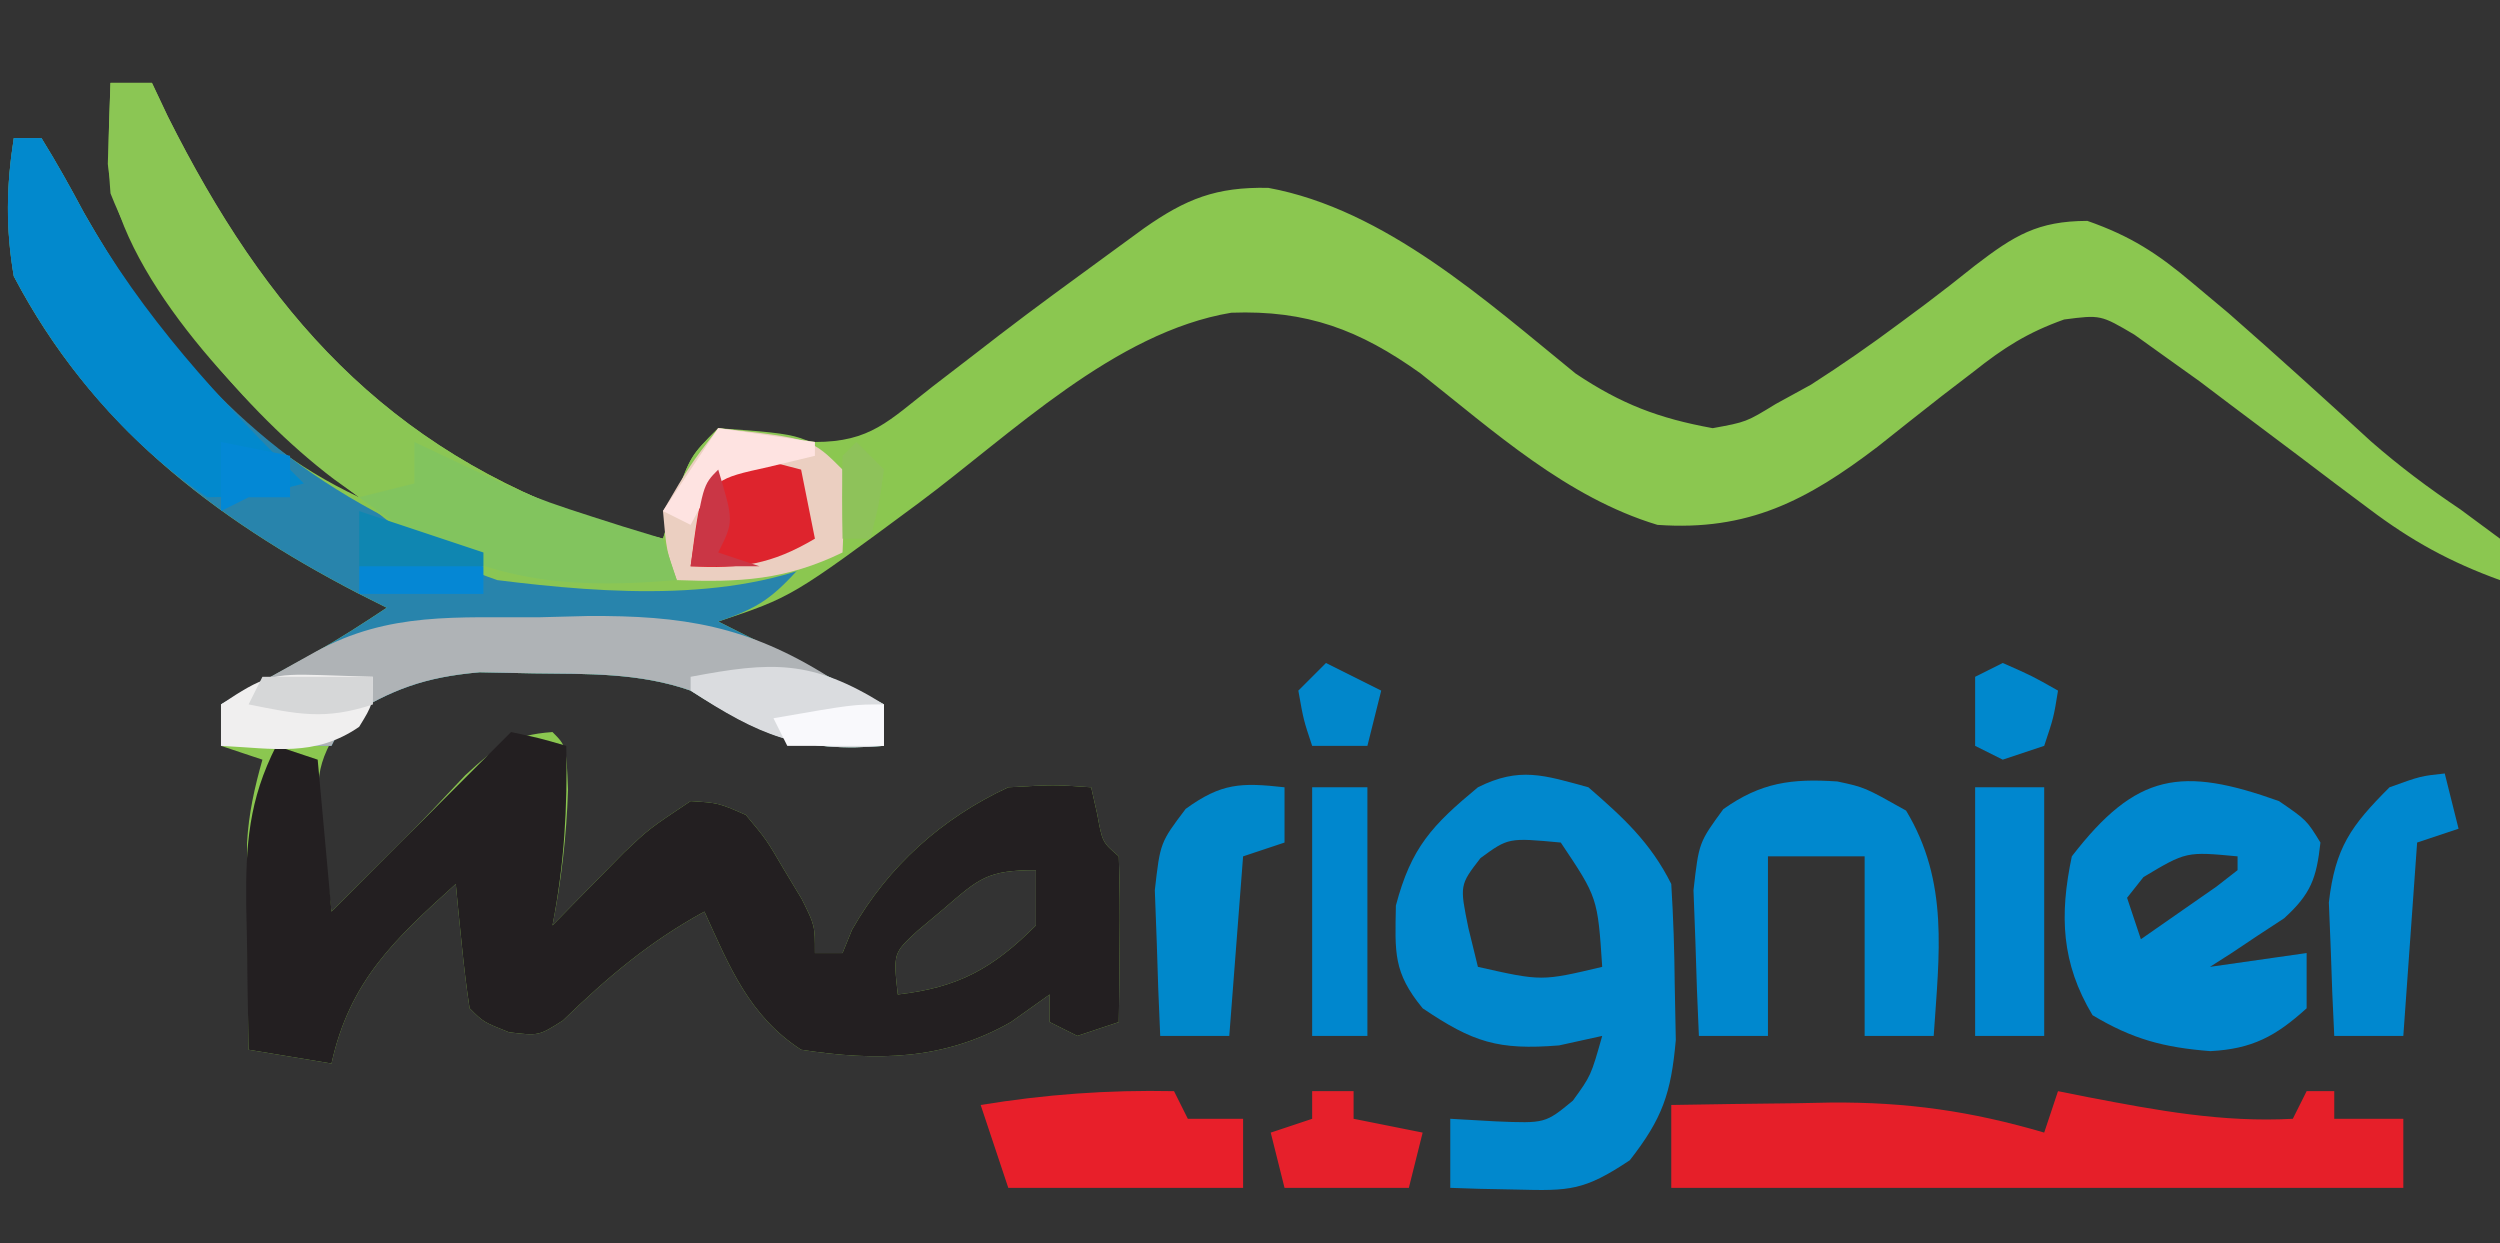 <?xml version="1.0" encoding="UTF-8"?>
<svg version="1.1" xmlns="http://www.w3.org/2000/svg" width="181" height="90">
<rect width="100%" height="100%" fill="#333333" stroke="none"/>
<path d="M0 0 C0.99 0 1.98 0 3 0 C3.378 0.799 3.755 1.598 4.145 2.422 C11.23 16.561 19.913 26.49 35.312 31.797 C36.858 32.258 38.427 32.642 40 33 C40.289 32.051 40.578 31.102 40.875 30.125 C42 27 42 27 44 25 C46.343 25.256 48.678 25.593 51 26 C55.038 26 56.334 24.466 59.5 22 C60.57 21.176 61.64 20.353 62.711 19.531 C63.255 19.111 63.798 18.691 64.358 18.258 C66.917 16.297 69.519 14.398 72.125 12.5 C73.459 11.525 73.459 11.525 74.82 10.531 C77.863 8.394 80.048 7.523 83.828 7.602 C92.272 9.151 99.62 15.802 106.078 21.047 C109.393 23.263 112.081 24.285 116 25 C118.428 24.556 118.428 24.556 120.562 23.25 C121.404 22.789 122.246 22.327 123.113 21.852 C125.333 20.428 127.432 18.972 129.543 17.398 C130.156 16.943 130.77 16.488 131.402 16.019 C132.616 15.103 133.817 14.169 135.002 13.216 C137.832 11.05 139.517 10.001 143.125 9.992 C146.269 11.094 148.211 12.353 150.75 14.5 C151.607 15.218 152.464 15.936 153.348 16.676 C156.827 19.725 160.252 22.829 163.66 25.957 C165.742 27.774 167.833 29.339 170.125 30.875 C171.074 31.576 172.023 32.278 173 33 C173 33.99 173 34.98 173 36 C169.402 34.699 166.581 33.149 163.531 30.848 C162.713 30.236 161.894 29.624 161.051 28.994 C160.209 28.357 159.367 27.719 158.5 27.062 C156.824 25.801 155.147 24.542 153.469 23.285 C152.731 22.727 151.993 22.169 151.232 21.594 C150.127 20.805 150.127 20.805 149 20 C148.186 19.417 147.372 18.833 146.533 18.232 C144.085 16.789 144.085 16.789 141.444 17.131 C138.809 18.068 137.076 19.169 134.891 20.906 C134.135 21.485 133.38 22.064 132.602 22.66 C131.044 23.879 129.491 25.106 127.945 26.34 C122.828 30.235 118.567 32.469 112 32 C105.42 30.012 100.147 25.217 94.832 21.023 C90.438 17.884 86.625 16.437 81.145 16.641 C72.69 18.057 65.244 25.411 58.543 30.398 C49.325 37.225 49.325 37.225 44 39 C44.797 39.398 44.797 39.398 45.609 39.805 C49.073 41.536 52.536 43.268 56 45 C56 45.99 56 46.98 56 48 C49.801 48.506 47.089 47.168 42 44 C38.289 42.697 34.527 42.797 30.625 42.75 C28.695 42.711 28.695 42.711 26.727 42.672 C22.729 43.024 20.376 43.869 17 46 C14.634 49.549 14.891 50.576 15.375 54.688 C15.486 55.681 15.597 56.675 15.711 57.699 C15.854 58.838 15.854 58.838 16 60 C16.447 59.553 16.895 59.105 17.355 58.645 C18.61 57.39 19.867 56.137 21.125 54.887 C22.675 53.327 24.186 51.731 25.688 50.125 C27.909 48.084 29.019 47.213 32 47 C33 48 33 48 33.125 51.188 C33.014 54.569 32.647 57.686 32 61 C32.471 60.518 32.941 60.036 33.426 59.539 C34.048 58.907 34.671 58.276 35.312 57.625 C35.927 56.999 36.542 56.372 37.176 55.727 C39 54 39 54 42 52 C44.016 52.129 44.016 52.129 46 53 C47.484 54.777 47.484 54.777 48.75 56.938 C49.178 57.648 49.606 58.358 50.047 59.09 C51 61 51 61 51 63 C51.66 63 52.32 63 53 63 C53.227 62.443 53.454 61.886 53.688 61.312 C56.303 56.704 60.207 53.221 65 51 C68.312 50.812 68.312 50.812 71 51 C71.217 51.959 71.217 51.959 71.438 52.938 C71.81 54.975 71.81 54.975 73 56 C73.072 58.02 73.084 60.042 73.062 62.062 C73.053 63.167 73.044 64.272 73.035 65.41 C73.024 66.265 73.012 67.119 73 68 C71.515 68.495 71.515 68.495 70 69 C69.34 68.67 68.68 68.34 68 68 C68 67.34 68 66.68 68 66 C67.072 66.66 66.144 67.32 65.188 68 C60.344 70.768 55.434 70.847 50 70 C46.243 67.558 44.83 64.026 43 60 C39.028 62.167 35.971 64.762 32.746 67.891 C31 69 31 69 28.848 68.734 C27 68 27 68 26 67 C25.768 65.485 25.588 63.962 25.438 62.438 C25.354 61.611 25.27 60.785 25.184 59.934 C25.123 59.296 25.062 58.657 25 58 C20.612 61.966 17.314 65.012 16 71 C14.02 70.67 12.04 70.34 10 70 C9.973 67.25 9.953 64.5 9.938 61.75 C9.929 60.973 9.921 60.195 9.912 59.395 C9.907 58.263 9.907 58.263 9.902 57.109 C9.894 56.072 9.894 56.072 9.886 55.015 C10.006 52.9 10.424 51.034 11 49 C9.515 48.505 9.515 48.505 8 48 C8 47.01 8 46.02 8 45 C8.615 44.662 9.23 44.325 9.863 43.977 C10.672 43.531 11.48 43.085 12.312 42.625 C13.113 42.184 13.914 41.743 14.738 41.289 C16.535 40.265 18.279 39.147 20 38 C19.299 37.648 18.598 37.296 17.875 36.934 C7.382 31.473 -1.397 24.711 -7 14 C-7.591 10.539 -7.541 7.461 -7 4 C-6.34 4 -5.68 4 -5 4 C-3.913 5.752 -2.907 7.555 -1.938 9.375 C3.023 18.1 8.764 25.677 18 30 C17.031 29.258 16.061 28.515 15.062 27.75 C9.265 22.804 0.525 13.757 -0.195 5.859 C-0.13 3.906 -0.065 1.953 0 0 Z M60.312 59.812 C59.379 60.596 59.379 60.596 58.426 61.395 C56.668 63.016 56.668 63.016 57 66 C61.378 65.5 63.882 64.118 67 61 C67 59.68 67 58.36 67 57 C63.479 57 62.9 57.583 60.312 59.812 Z " fill="#8BC750" transform="translate(8,6)"/>
<path d="M0 0 C2.062 0.438 2.062 0.438 4 1 C4.089 5.474 3.857 9.606 3 14 C3.471 13.518 3.941 13.036 4.426 12.539 C5.048 11.907 5.671 11.276 6.312 10.625 C6.927 9.999 7.542 9.372 8.176 8.727 C10 7 10 7 13 5 C15.016 5.129 15.016 5.129 17 6 C18.484 7.777 18.484 7.777 19.75 9.938 C20.178 10.648 20.606 11.358 21.047 12.09 C22 14 22 14 22 16 C22.66 16 23.32 16 24 16 C24.227 15.443 24.454 14.886 24.688 14.312 C27.303 9.704 31.207 6.221 36 4 C39.312 3.812 39.312 3.812 42 4 C42.144 4.639 42.289 5.279 42.438 5.938 C42.81 7.975 42.81 7.975 44 9 C44.072 11.02 44.084 13.042 44.062 15.062 C44.053 16.167 44.044 17.272 44.035 18.41 C44.024 19.265 44.012 20.119 44 21 C43.01 21.33 42.02 21.66 41 22 C40.34 21.67 39.68 21.34 39 21 C39 20.34 39 19.68 39 19 C37.608 19.99 37.608 19.99 36.188 21 C31.344 23.768 26.434 23.847 21 23 C17.243 20.558 15.83 17.026 14 13 C10.028 15.167 6.971 17.762 3.746 20.891 C2 22 2 22 -0.152 21.734 C-2 21 -2 21 -3 20 C-3.232 18.485 -3.412 16.962 -3.562 15.438 C-3.646 14.611 -3.73 13.785 -3.816 12.934 C-3.877 12.296 -3.938 11.657 -4 11 C-8.388 14.966 -11.686 18.012 -13 24 C-14.98 23.67 -16.96 23.34 -19 23 C-19.054 20.271 -19.094 17.542 -19.125 14.812 C-19.142 14.044 -19.159 13.275 -19.176 12.482 C-19.213 8.185 -18.996 4.921 -17 1 C-16.01 1.33 -15.02 1.66 -14 2 C-13.67 5.63 -13.34 9.26 -13 13 C-11.948 11.948 -10.896 10.896 -9.812 9.812 C-6.542 6.542 -3.271 3.271 0 0 Z M31.312 12.812 C30.379 13.596 30.379 13.596 29.426 14.395 C27.668 16.016 27.668 16.016 28 19 C32.378 18.5 34.882 17.118 38 14 C38 12.68 38 11.36 38 10 C34.479 10 33.9 10.583 31.312 12.812 Z " fill="#231F21" transform="translate(37,53)"/>
<path d="M0 0 C0.66 0 1.32 0 2 0 C3.087 1.752 4.093 3.555 5.062 5.375 C10.813 15.451 17.518 22.855 28 28 C29.02 28.544 30.039 29.088 31.09 29.648 C36.036 31.733 41.163 31.321 46.438 31.188 C47.964 31.167 47.964 31.167 49.521 31.146 C52.015 31.111 54.507 31.062 57 31 C54.948 33.248 53.993 34.002 51 35 C51.797 35.398 51.797 35.398 52.609 35.805 C56.073 37.536 59.536 39.268 63 41 C63 41.99 63 42.98 63 44 C56.801 44.506 54.089 43.168 49 40 C45.289 38.697 41.527 38.797 37.625 38.75 C35.695 38.711 35.695 38.711 33.727 38.672 C29.756 39.022 27.366 39.905 24 42 C23.67 42.66 23.34 43.32 23 44 C20.36 44 17.72 44 15 44 C15 43.01 15 42.02 15 41 C15.615 40.662 16.23 40.325 16.863 39.977 C17.672 39.531 18.48 39.085 19.312 38.625 C20.113 38.184 20.914 37.743 21.738 37.289 C23.535 36.265 25.279 35.147 27 34 C26.299 33.648 25.598 33.296 24.875 32.934 C14.382 27.473 5.603 20.711 0 10 C-0.591 6.539 -0.541 3.461 0 0 Z " fill="#2884AC" transform="translate(1,10)"/>
<path d="M0 0 C0.99 0 1.98 0 3 0 C3.378 0.799 3.755 1.598 4.145 2.422 C11.23 16.561 19.913 26.49 35.312 31.797 C36.858 32.258 38.427 32.642 40 33 C40.289 32.051 40.578 31.102 40.875 30.125 C42 27 42 27 44 25 C50.462 25.462 50.462 25.462 53 28 C53.125 31.125 53.125 31.125 53 34 C45.721 37.722 35.925 36.989 28 36 C23.995 34.621 21.186 32.753 18 30 C17.397 29.567 16.793 29.134 16.172 28.688 C9.73 23.813 2.96 15.531 0 8 C-0.246 5.3 -0.091 2.72 0 0 Z " fill="#8BC654" transform="translate(8,6)"/>
<path d="M0 0 C2.527 2.19 4.5 4 6 7 C6.151 9.453 6.231 11.859 6.25 14.312 C6.276 15.629 6.302 16.945 6.328 18.301 C5.985 22.166 5.361 23.972 3 27 C-0.314 29.209 -1.345 29.225 -5.188 29.125 C-6.089 29.107 -6.99 29.089 -7.918 29.07 C-8.605 29.047 -9.292 29.024 -10 29 C-10 27.35 -10 25.7 -10 24 C-8.36 24.093 -8.36 24.093 -6.688 24.188 C-3.123 24.334 -3.123 24.334 -1.125 22.688 C0.185 20.882 0.185 20.882 1 18 C-0.547 18.34 -0.547 18.34 -2.125 18.688 C-6.553 19.045 -8.353 18.46 -12 16 C-14.141 13.394 -14 11.978 -13.938 8.562 C-12.829 4.352 -11.314 2.748 -8 0 C-4.991 -1.505 -3.206 -0.88 0 0 Z M-7.812 5.125 C-9.322 7.083 -9.322 7.083 -8.688 10.188 C-8.461 11.116 -8.234 12.044 -8 13 C-3.385 14.042 -3.385 14.042 1 13 C0.67 7.985 0.67 7.985 -2 4 C-5.789 3.648 -5.789 3.648 -7.812 5.125 Z " fill="#0188CD" transform="translate(115,57)"/>
<path d="M0 0 C0.724 0.144 1.449 0.289 2.195 0.438 C7.185 1.396 11.893 2.276 17 2 C17.33 1.34 17.66 0.68 18 0 C18.66 0 19.32 0 20 0 C20 0.66 20 1.32 20 2 C21.65 2 23.3 2 25 2 C25 3.65 25 5.3 25 7 C7.51 7 -9.98 7 -28 7 C-28 5.02 -28 3.04 -28 1 C-25 0.946 -22.001 0.906 -19 0.875 C-18.161 0.858 -17.322 0.841 -16.457 0.824 C-10.947 0.782 -6.29 1.445 -1 3 C-0.67 2.01 -0.34 1.02 0 0 Z " fill="#E61F29" transform="translate(149,79)"/>
<path d="M0 0 C2 1.375 2 1.375 3 3 C2.711 5.594 2.319 6.709 0.371 8.484 C-0.267 8.902 -0.905 9.32 -1.562 9.75 C-2.203 10.178 -2.844 10.606 -3.504 11.047 C-3.998 11.361 -4.491 11.676 -5 12 C-1.535 11.505 -1.535 11.505 2 11 C2 12.32 2 13.64 2 15 C-0.23 17.021 -1.936 17.945 -4.973 18.102 C-8.329 17.838 -10.595 17.243 -13.5 15.5 C-15.763 11.729 -15.9 8.278 -15 4 C-10.312 -2.081 -7.046 -2.517 0 0 Z M-9.812 5.5 C-10.204 5.995 -10.596 6.49 -11 7 C-10.67 7.99 -10.34 8.98 -10 10 C-8.831 9.192 -7.664 8.378 -6.5 7.562 C-5.85 7.11 -5.201 6.658 -4.531 6.191 C-3.773 5.602 -3.773 5.602 -3 5 C-3 4.67 -3 4.34 -3 4 C-6.717 3.651 -6.717 3.651 -9.812 5.5 Z M-10 10 C-9 12 -9 12 -9 12 Z " fill="#0088CF" transform="translate(165,58)"/>
<path d="M0 0 C1.973 0.422 1.973 0.422 4.973 2.109 C8.099 7.288 7.361 12.522 6.973 18.422 C5.323 18.422 3.673 18.422 1.973 18.422 C1.973 14.132 1.973 9.842 1.973 5.422 C-0.337 5.422 -2.647 5.422 -5.027 5.422 C-5.027 9.712 -5.027 14.002 -5.027 18.422 C-6.677 18.422 -8.327 18.422 -10.027 18.422 C-10.136 16.173 -10.213 13.922 -10.277 11.672 C-10.324 10.419 -10.37 9.166 -10.418 7.875 C-10.027 4.422 -10.027 4.422 -8.258 2.004 C-5.534 0.072 -3.32 -0.223 0 0 Z " fill="#0088CE" transform="translate(133.027,56.578)"/>
<path d="M0 0 C1.116 -0.029 2.233 -0.058 3.383 -0.088 C10.323 -0.141 15.003 0.627 20.875 4.312 C22.203 4.991 23.535 5.66 24.875 6.312 C24.875 7.303 24.875 8.293 24.875 9.312 C18.676 9.819 15.964 8.481 10.875 5.312 C7.164 4.009 3.402 4.109 -0.5 4.062 C-2.43 4.024 -2.43 4.024 -4.398 3.984 C-8.369 4.334 -10.759 5.218 -14.125 7.312 C-14.455 7.973 -14.785 8.633 -15.125 9.312 C-17.765 9.312 -20.405 9.312 -23.125 9.312 C-23.125 8.322 -23.125 7.332 -23.125 6.312 C-21.667 5.499 -20.209 4.687 -18.75 3.875 C-17.532 3.196 -17.532 3.196 -16.289 2.504 C-10.963 -0.428 -6.018 0.051 0 0 Z " fill="#AFB3B6" transform="translate(39.125,44.688)"/>
<path d="M0 0 C0.66 0 1.32 0 2 0 C3.087 1.752 4.093 3.555 5.062 5.375 C9.338 12.95 14.856 18.914 21 25 C18.509 25.687 16.621 26 14 26 C8.036 21.978 3.383 16.328 0 10 C-0.598 6.539 -0.541 3.463 0 0 Z " fill="#0289CD" transform="translate(1,10)"/>
<path d="M0 0 C6.75 0.75 6.75 0.75 9 3 C9.125 6.125 9.125 6.125 9 9 C4.879 10.998 1.548 11.178 -3 11 C-3.75 8.875 -3.75 8.875 -4 6 C-2.062 2.688 -2.062 2.688 0 0 Z " fill="#EBCFC1" transform="translate(52,31)"/>
<path d="M0 0 C0.33 0.66 0.66 1.32 1 2 C2.32 2 3.64 2 5 2 C5 3.65 5 5.3 5 7 C-0.61 7 -6.22 7 -12 7 C-12.66 5.02 -13.32 3.04 -14 1 C-9.277 0.229 -4.785 -0.098 0 0 Z " fill="#E81F2A" transform="translate(85,79)"/>
<path d="M0 0 C0 1.32 0 2.64 0 4 C-0.99 4.33 -1.98 4.66 -3 5 C-3.33 9.29 -3.66 13.58 -4 18 C-5.65 18 -7.3 18 -9 18 C-9.108 15.751 -9.186 13.501 -9.25 11.25 C-9.296 9.997 -9.343 8.744 -9.391 7.453 C-9 4 -9 4 -7.156 1.562 C-4.56 -0.319 -3.138 -0.349 0 0 Z " fill="#0088CB" transform="translate(93,57)"/>
<path d="M0 0 C0.33 1.32 0.66 2.64 1 4 C0.01 4.33 -0.98 4.66 -2 5 C-2.33 9.62 -2.66 14.24 -3 19 C-4.65 19 -6.3 19 -8 19 C-8.109 16.939 -8.186 14.876 -8.25 12.812 C-8.296 11.664 -8.343 10.515 -8.391 9.332 C-7.925 5.358 -6.798 3.798 -4 1 C-1.75 0.188 -1.75 0.188 0 0 Z " fill="#0088CF" transform="translate(177,56)"/>
<path d="M0 0 C0.713 0.338 1.426 0.675 2.16 1.023 C8.482 4.012 8.482 4.012 15.125 6.125 C16.074 6.414 17.023 6.702 18 7 C18.33 7.99 18.66 8.98 19 10 C9.542 10.8 3.622 9.781 -4 4 C-2.68 3.67 -1.36 3.34 0 3 C0 2.01 0 1.02 0 0 Z " fill="#82C45E" transform="translate(30,32)"/>
<path d="M0 0 C1.65 0 3.3 0 5 0 C5 5.94 5 11.88 5 18 C3.35 18 1.7 18 0 18 C0 12.06 0 6.12 0 0 Z " fill="#0087CF" transform="translate(143,57)"/>
<path d="M0 0 C1.32 0 2.64 0 4 0 C4 5.94 4 11.88 4 18 C2.68 18 1.36 18 0 18 C0 12.06 0 6.12 0 0 Z " fill="#0087CE" transform="translate(95,57)"/>
<path d="M0 0 C2.625 0.375 2.625 0.375 5 1 C5.33 2.65 5.66 4.3 6 6 C2.865 7.858 0.625 8.201 -3 8 C-2.25 2.25 -2.25 2.25 0 0 Z " fill="#DE242D" transform="translate(53,33)"/>
<path d="M0 0 C0.99 0 1.98 0 3 0 C3 0.66 3 1.32 3 2 C4.65 2.33 6.3 2.66 8 3 C7.67 4.32 7.34 5.64 7 7 C4.03 7 1.06 7 -2 7 C-2.33 5.68 -2.66 4.36 -3 3 C-2.01 2.67 -1.02 2.34 0 2 C0 1.34 0 0.68 0 0 Z " fill="#E6202B" transform="translate(95,79)"/>
<path d="M0 0 C0 0.99 0 1.98 0 3 C-6.118 3.499 -9.025 2.249 -14 -1 C-14 -1.33 -14 -1.66 -14 -2 C-8.166 -3.106 -5.234 -3.271 0 0 Z " fill="#DADCDF" transform="translate(64,51)"/>
<path d="M0 0 C1.887 0.062 1.887 0.062 3.812 0.125 C3.812 2.125 3.812 2.125 2.812 3.75 C-0.388 5.951 -3.366 5.313 -7.188 5.125 C-7.188 4.135 -7.188 3.145 -7.188 2.125 C-4.099 0.066 -3.478 -0.114 0 0 Z " fill="#F0EFEF" transform="translate(23.188,48.875)"/>
<path d="M0 0 C2.125 0.938 2.125 0.938 4 2 C3.688 3.938 3.688 3.938 3 6 C2.01 6.33 1.02 6.66 0 7 C-0.66 6.67 -1.32 6.34 -2 6 C-2 4.35 -2 2.7 -2 1 C-1.34 0.67 -0.68 0.34 0 0 Z " fill="#0088CD" transform="translate(145,48)"/>
<path d="M0 0 C1.32 0.66 2.64 1.32 4 2 C3.67 3.32 3.34 4.64 3 6 C1.68 6 0.36 6 -1 6 C-1.625 4.125 -1.625 4.125 -2 2 C-1.34 1.34 -0.68 0.68 0 0 Z " fill="#0187CB" transform="translate(96,48)"/>
<path d="M0 0 C2.31 0.33 4.62 0.66 7 1 C7 1.33 7 1.66 7 2 C5.329 2.402 5.329 2.402 3.625 2.812 C-0.218 3.658 -0.218 3.658 -2 7 C-2.66 6.67 -3.32 6.34 -4 6 C-2.68 4.02 -1.36 2.04 0 0 Z " fill="#FEE3E1" transform="translate(52,31)"/>
<path d="M0 0 C0 0.66 0 1.32 0 2 C-2.97 2 -5.94 2 -9 2 C-9 1.34 -9 0.68 -9 0 C-5.931 -1.534 -3.299 -0.55 0 0 Z " fill="#0587D4" transform="translate(35,41)"/>
<path d="M0 0 C2.97 0.99 5.94 1.98 9 3 C9 3.33 9 3.66 9 4 C6.03 4 3.06 4 0 4 C0 2.68 0 1.36 0 0 Z " fill="#0F86B1" transform="translate(26,37)"/>
<path d="M0 0 C2.64 0 5.28 0 8 0 C8 0.66 8 1.32 8 2 C4.522 3.159 2.541 2.708 -1 2 C-0.67 1.34 -0.34 0.68 0 0 Z " fill="#D6D7D8" transform="translate(19,49)"/>
<path d="M0 0 C0 0.99 0 1.98 0 3 C-2.31 3 -4.62 3 -7 3 C-7.33 2.34 -7.66 1.68 -8 1 C-2.25 0 -2.25 0 0 0 Z " fill="#F9F9FC" transform="translate(64,51)"/>
<path d="M0 0 C0.66 0.66 1.32 1.32 2 2 C1.625 4.625 1.625 4.625 1 7 C0.34 7 -0.32 7 -1 7 C-1.043 5 -1.041 3 -1 1 C-0.67 0.67 -0.34 0.34 0 0 Z " fill="#8EC25A" transform="translate(62,32)"/>
<path d="M0 0 C1.125 3.75 1.125 3.75 0 6 C0.99 6.33 1.98 6.66 3 7 C1.35 7 -0.3 7 -2 7 C-1.125 1.125 -1.125 1.125 0 0 Z " fill="#CA3645" transform="translate(52,34)"/>
<path d="M0 0 C2.475 0.495 2.475 0.495 5 1 C5 1.99 5 2.98 5 4 C4.01 4 3.02 4 2 4 C1.01 4.495 1.01 4.495 0 5 C0 3.35 0 1.7 0 0 Z " fill="#0388D5" transform="translate(16,32)"/>
</svg>

